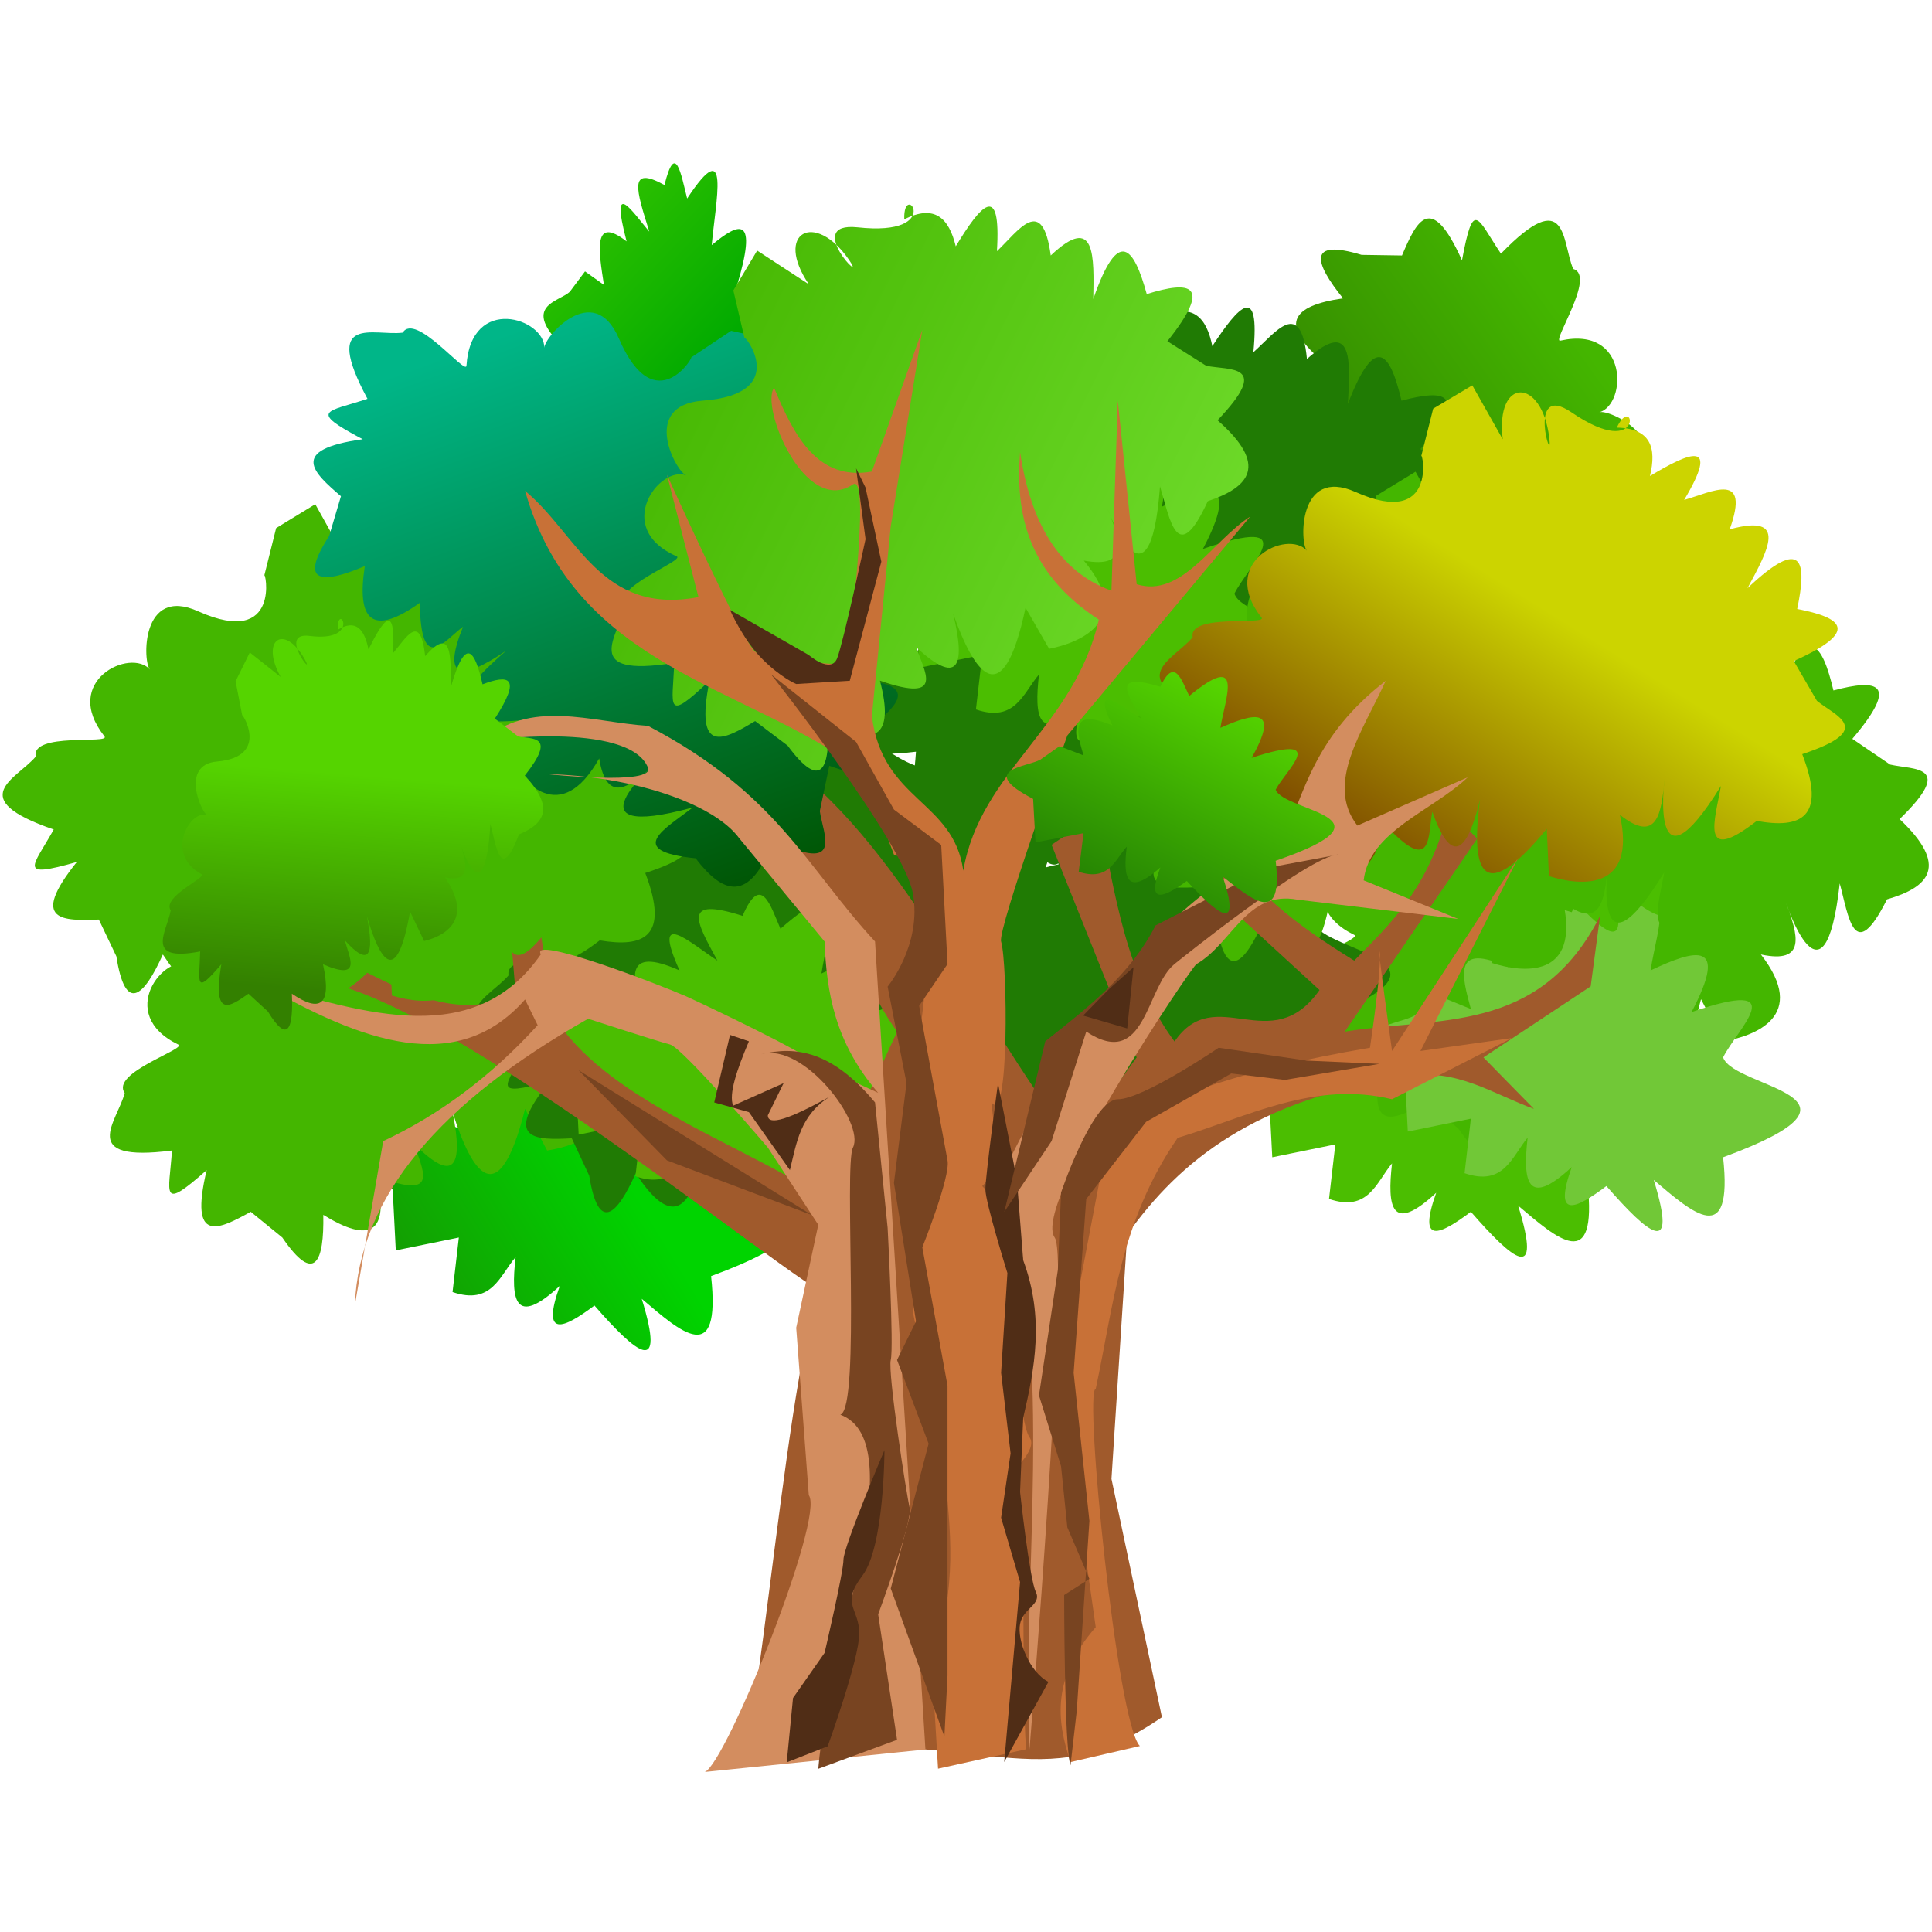 <?xml version="1.0" encoding="UTF-8" standalone="no"?>
<!-- Created with Inkscape (http://www.inkscape.org/) -->

<svg
   xmlns:dc="http://purl.org/dc/elements/1.1/"
   xmlns:cc="http://creativecommons.org/ns#"
   xmlns:rdf="http://www.w3.org/1999/02/22-rdf-syntax-ns#"
   xmlns:svg="http://www.w3.org/2000/svg"
   xmlns="http://www.w3.org/2000/svg"
   xmlns:xlink="http://www.w3.org/1999/xlink"
   xmlns:sodipodi="http://sodipodi.sourceforge.net/DTD/sodipodi-0.dtd"
   xmlns:inkscape="http://www.inkscape.org/namespaces/inkscape"
   id="svg2"
   sodipodi:docname="openclipart_289_tree_variant_tmp.svg"
   viewBox="0 0 305.9 305.9"
   sodipodi:version="0.32"
   version="1.0"
   inkscape:output_extension="org.inkscape.output.svg.inkscape"
   inkscape:version="0.91 r13725"
   width="305.9"
   height="305.9">
  <defs
     id="defs4">
    <linearGradient
       inkscape:collect="always"
       id="linearGradient4199">
      <stop
         offset="0"
         style="stop-color:#00b688;stop-opacity:1"
         id="stop4201" />
      <stop
         offset="1"
         style="stop-color:#005503;stop-opacity:1"
         id="stop4203" />
    </linearGradient>
    <linearGradient
       inkscape:collect="always"
       id="linearGradient4193">
      <stop
         offset="0"
         style="stop-color:#804e00;stop-opacity:1"
         id="stop4195" />
      <stop
         offset="1"
         style="stop-color:#ccd400;stop-opacity:1"
         id="stop4197" />
    </linearGradient>
    <linearGradient
       id="linearGradient3541"
       inkscape:collect="always">
      <stop
         id="stop3543"
         style="stop-color:#338000"
         offset="0" />
      <stop
         id="stop3545"
         style="stop-color:#55d400"
         offset="1" />
    </linearGradient>
    <linearGradient
       id="linearGradient3395"
       inkscape:collect="always">
      <stop
         id="stop3397"
         style="stop-color:#44b600"
         offset="0" />
      <stop
         id="stop3399"
         style="stop-color:#225500"
         offset="1" />
    </linearGradient>
    <linearGradient
       id="linearGradient3777"
       y2="1236.3"
       gradientUnits="userSpaceOnUse"
       x2="545.93"
       gradientTransform="translate(-128.73,-171.82)"
       y1="1193.7"
       x1="590.07"
       inkscape:collect="always">
      <stop
         id="stop3551"
         style="stop-color:#55d400"
         offset="0" />
      <stop
         id="stop3553"
         style="stop-color:#00aa00"
         offset="1" />
    </linearGradient>
    <linearGradient
       id="linearGradient3779"
       y2="1156.7"
       xlink:href="#linearGradient3395"
       gradientUnits="userSpaceOnUse"
       x2="417.45"
       gradientTransform="matrix(0.384,-0.923,0.923,0.384,-884.76,1072.1)"
       y1="1060.2"
       x1="440.85"
       inkscape:collect="always" />
    <linearGradient
       id="linearGradient3781"
       y2="1203.2"
       gradientUnits="userSpaceOnUse"
       x2="427.18"
       y1="1237.3"
       x1="482.36"
       inkscape:collect="always">
      <stop
         id="stop3429"
         style="stop-color:#207b04"
         offset="0" />
      <stop
         id="stop3431"
         style="stop-color:#00d400"
         offset="1" />
    </linearGradient>
    <linearGradient
       id="linearGradient3783"
       y2="1089.7"
       xlink:href="#linearGradient4193"
       gradientUnits="userSpaceOnUse"
       x2="183.38"
       gradientTransform="translate(78.291,24.17)"
       y1="1131.7"
       x1="209.13"
       inkscape:collect="always" />
    <linearGradient
       id="linearGradient3785"
       y2="1156.7"
       xlink:href="#linearGradient4199"
       gradientUnits="userSpaceOnUse"
       x2="417.45"
       gradientTransform="matrix(0.995,0.104,-0.104,0.995,115.26,-44.721)"
       y1="1060.2"
       x1="440.85"
       inkscape:collect="always" />
    <linearGradient
       id="linearGradient3787"
       y2="1238.4"
       gradientUnits="userSpaceOnUse"
       x2="316.22"
       gradientTransform="matrix(0.711,0.703,-0.703,0.711,882.84,50.248)"
       y1="1035"
       x1="385.15"
       inkscape:collect="always">
      <stop
         id="stop3405"
         style="stop-color:#44b600"
         offset="0" />
      <stop
         id="stop3407"
         style="stop-color:#99ff55"
         offset="1" />
    </linearGradient>
    <linearGradient
       id="linearGradient3789"
       y2="1124.3"
       gradientUnits="userSpaceOnUse"
       x2="343.64"
       gradientTransform="translate(-11.56,-7.882)"
       y1="1162.7"
       x1="362.55"
       inkscape:collect="always">
      <stop
         id="stop3527"
         style="stop-color:#207b04"
         offset="0" />
      <stop
         id="stop3529"
         style="stop-color:#55d400"
         offset="1" />
    </linearGradient>
    <linearGradient
       id="linearGradient3791"
       y2="1089.7"
       xlink:href="#linearGradient3541"
       gradientUnits="userSpaceOnUse"
       x2="183.38"
       gradientTransform="matrix(0.529,0.338,-0.278,0.642,672.02,369.95)"
       y1="1131.7"
       x1="209.13"
       inkscape:collect="always" />
  </defs>
  <sodipodi:namedview
     id="base"
     bordercolor="#666666"
     inkscape:pageshadow="2"
     inkscape:window-y="-8"
     pagecolor="#ffffff"
     inkscape:window-height="660"
     inkscape:zoom="1.5837011"
     inkscape:window-x="1272"
     showgrid="false"
     borderopacity="1.0"
     inkscape:current-layer="g3870"
     inkscape:cx="235.69848"
     inkscape:cy="158.45528"
     showguides="true"
     inkscape:guide-bbox="true"
     inkscape:window-width="1280"
     inkscape:pageopacity="0.0"
     inkscape:document-units="px"
     inkscape:window-maximized="1" />
  <g
     id="layer1"
     inkscape:label="Capa 1"
     inkscape:groupmode="layer"
     transform="translate(-82.552,-136.22)">
    <g
       id="g3870"
       inkscape:export-ydpi="90"
       inkscape:export-xdpi="90"
       inkscape:export-filename="/home/multimedia14/Desktop/tree.png"
       transform="matrix(-0.95,0,0,0.97,591.48,-837.95)">
      <path
         id="path3872"
         sodipodi:nodetypes="cccccccccccccccccccc"
         style="fill:url(#linearGradient3777);fill-rule:evenodd;stroke-opacity:0"
         d="m 429.39,1072.5 c 1.58,3.1 2.36,8.2 6.3,5.9 l -0.63,-9.2 6.3,2.2 0.32,-10.3 c 7.44,-7 0.78,-7.5 -0.95,-9.2 l -2.52,-3.3 -3.15,2.2 c 0.89,-5.6 1.88,-11.4 -3.78,-7.1 2.87,-10.7 -1.06,-4.7 -3.78,-1.6 2.13,-6.7 3.6,-10.9 -2.53,-7.6 -1.83,-7.2 -2.75,-1.8 -3.78,2.2 -7.35,-10.9 -4.71,0.6 -4.1,7.6 -4.53,-3.7 -7.86,-5.1 -4.09,7 -10.35,-6 -4.54,2.8 -3.15,7.6 -1.08,5.3 -16.81,6.4 0,16.8 -1.01,15.6 3.03,9.4 6.93,3.8 -2.44,13.3 0.5,9.3 4.73,1.1 3.11,4 5.35,5.7 3.46,-3.2 4.5,7 4.91,2.3 4.42,-4.9 z"
         inkscape:connector-curvature="0" />
      <path
         id="path3874"
         sodipodi:nodetypes="ccccccccccccccscsccccssccccccccccc"
         style="fill:url(#linearGradient3779);fill-rule:evenodd;stroke-opacity:0"
         d="m 333.97,1116.7 c 11.79,-19.1 -5.06,-8 -5.06,-8 4.78,-2.9 8.93,-5.8 1.9,-9.3 12.57,-2.9 7.46,-11.1 3.84,-15 l -7.12,3.1 c 7.33,-16.5 -0.66,-13.6 -9.16,-7.9 7.05,-5.9 7.38,-9 -1.7,-8 3.13,-2.4 9.53,-4.5 -1.69,-8.1 7.59,-6.1 5.66,-9.3 -3.11,-10.5 4.77,-5.8 6.04,-9.8 -3.09,-7.1 l -6.73,0.1 c -2.36,-5.4 -4.75,-10.7 -10,0.8 -1.93,-10.2 -2.51,-6.9 -6.49,-1.1 -11.27,-11.4 -10.12,-1.8 -12.05,2.5 -3.9,1.1 3.74,12.1 2.13,11.7 -11.4,-2.5 -11.1,10.4 -6.48,11.7 -1.52,-0.6 -13.07,4.6 -5.01,11.4 11.61,9.9 -1.51,13.1 -0.41,12.4 l -6.12,5.2 -0.6,7.6 10.18,0.6 c -9.63,3.3 -6.31,10.3 3.08,7.1 5.34,-1.8 -9.96,0.5 -2.02,5.1 12.89,7.6 1.37,11 5.54,5.8 2.6,5 5.9,4.5 9.53,1.4 -0.61,7.9 -0.18,13.1 6.01,3.5 0.93,4.7 0.57,12 7.67,4.7 1.94,10.1 5.96,4 9.92,-1.6 -3.67,12.2 0.48,10.8 6.69,6 4.54,6 7.93,7.9 7.35,-4.3 l 7.56,0.6 c 3.66,1.7 8.6,6.8 6.77,-6 11.17,-0.9 10.79,-5.6 6.48,-11.6 2.31,-11.9 -3.3,-6.1 -7.81,-2.8 z"
         inkscape:connector-curvature="0" />
      <path
         id="path3876"
         sodipodi:nodetypes="cccccccccccccccccccc"
         style="fill:#4bbe01;fill-rule:evenodd;stroke-opacity:0"
         d="m 303.71,1194.2 c 2.63,3.1 3.93,8 10.5,5.8 l -1.05,-8.9 10.51,2.1 0.53,-10 c 12.4,-6.8 1.31,-7.3 -1.58,-8.9 l -4.2,-3.2 -5.26,2.1 c 1.49,-5.4 3.14,-11 -6.3,-6.8 4.79,-10.4 -1.76,-4.6 -6.31,-1.6 3.56,-6.4 6.02,-10.5 -4.2,-7.3 -3.06,-7 -4.6,-1.8 -6.31,2.1 -12.25,-10.6 -7.84,0.6 -6.83,7.3 -7.56,-3.5 -13.11,-4.9 -6.83,6.8 -17.25,-5.8 -7.56,2.8 -5.25,7.4 -1.8,5.1 -28.02,6.2 0,16.3 -1.68,15 5.05,9.1 11.56,3.7 -4.07,12.9 0.84,8.9 7.88,1 5.18,3.8 8.92,5.5 5.78,-3.1 7.5,6.8 8.18,2.3 7.36,-4.8 z"
         inkscape:connector-curvature="0" />
      <path
         id="path3878"
         sodipodi:nodetypes="ccccccccccccccscsccccssccccccccccc"
         style="fill:#44b600;fill-rule:evenodd;stroke-opacity:0"
         d="m 229.09,1148.5 c 2.56,22.3 8.94,3.2 8.94,3.2 -1.98,5.2 -3.44,10 4.2,8.4 -8.02,10.1 1.04,13.3 6.3,14.2 l 3.68,-6.9 c 4.48,17.5 8.94,10.3 12.09,0.6 -1.87,9 -0.23,11.6 6.3,5.2 -0.98,3.8 -4.69,9.4 6.31,5.3 -2.19,9.5 1.32,10.8 8.93,6.3 -0.14,7.5 1.39,11.5 6.83,3.7 l 5.26,-4.3 c 5.2,2.8 10.35,5.5 7.35,-6.8 7.85,6.9 6.26,3.9 5.78,-3.1 15.88,1.9 9.07,-4.9 7.88,-9.5 2.42,-3.2 -10.42,-7.2 -8.93,-7.9 10.56,-5 2.32,-15 -2.1,-13.1 1.56,-0.5 7.41,-11.7 -3.15,-12.1 -15.22,-0.5 -6.92,-11.2 -7.36,-10 l 1.58,-7.9 -4.21,-6.3 -8.4,5.8 c 5.5,-8.6 -1.43,-12 -6.83,-3.7 -3.08,4.8 7.53,-6.5 -1.58,-5.2 -14.78,2.1 -7.88,-7.8 -7.88,-1.1 -5.16,-2.3 -7.44,0.1 -8.41,4.8 -4.41,-6.6 -7.97,-10.4 -6.83,1 -3.68,-3.2 -7.92,-9.1 -8.93,1.1 -7.82,-6.8 -7.19,0.5 -6.83,7.3 -4.64,-11.8 -7.08,-8.2 -8.94,-0.5 -7.31,-1.9 -11.14,-1.3 -3.15,7.9 l -6.3,4.2 c -3.95,0.9 -10.95,0 -1.58,8.9 -8.22,7.6 -5,11.1 2.1,13.1 5.53,10.8 6.38,2.8 7.88,-2.6 z"
         inkscape:connector-curvature="0" />
      <path
         id="path3880"
         sodipodi:nodetypes="cccccccccccccccccccc"
         style="fill:#207b04;fill-rule:evenodd;stroke-opacity:0"
         d="m 420.88,1107.5 c 2.64,3.1 3.94,8 10.51,5.8 l -1.05,-8.9 10.51,2.1 0.52,-10 c 12.4,-6.8 1.31,-7.3 -1.58,-8.9 l -4.2,-3.2 -5.25,2.1 c 1.48,-5.4 3.13,-11 -6.31,-6.8 4.79,-10.4 -1.76,-4.6 -6.3,-1.6 3.55,-6.4 6.01,-10.5 -4.21,-7.3 -3.06,-7 -4.59,-1.8 -6.3,2.1 -12.25,-10.6 -7.85,0.6 -6.83,7.3 -7.57,-3.5 -13.12,-4.8 -6.83,6.8 -17.26,-5.8 -7.56,2.8 -5.26,7.4 -1.79,5.1 -28.01,6.2 0,16.3 -1.68,15 5.06,9.1 11.56,3.7 -4.06,12.9 0.84,8.9 7.88,1 5.19,3.8 8.92,5.5 5.78,-3.1 7.51,6.8 8.18,2.3 7.36,-4.8 z"
         inkscape:connector-curvature="0" />
      <path
         id="path3882"
         sodipodi:nodetypes="cccccccccccccccccccc"
         style="fill:url(#linearGradient3781);fill-rule:evenodd;stroke-opacity:0"
         d="m 449.78,1209.5 c 2.64,3 3.94,7.9 10.51,5.7 l -1.05,-8.9 10.51,2.1 0.52,-10 c 12.4,-6.7 1.31,-7.2 -1.58,-8.9 l -4.2,-3.2 -5.25,2.2 c 1.48,-5.5 3.13,-11 -6.31,-6.9 4.79,-10.4 -1.76,-4.5 -6.3,-1.6 3.55,-6.4 6.01,-10.5 -4.21,-7.3 -3.06,-7 -4.59,-1.8 -6.3,2.1 -12.25,-10.5 -7.85,0.6 -6.83,7.3 -7.57,-3.5 -13.12,-4.8 -6.83,6.9 -17.26,-5.8 -7.56,2.7 -5.26,7.3 -1.79,5.2 -28.01,6.2 0,16.3 -1.68,15.1 5.06,9.1 11.56,3.7 -4.06,12.9 0.84,9 7.88,1.1 5.18,3.8 8.92,5.4 5.78,-3.2 7.51,6.8 8.18,2.3 7.36,-4.7 z"
         inkscape:connector-curvature="0" />
      <path
         id="path3884"
         sodipodi:nodetypes="cccccccccccccccccccc"
         style="fill:#207b04;fill-rule:evenodd;stroke-opacity:0"
         d="m 349.42,1168 c 2.64,3 3.94,7.9 10.51,5.7 l -1.05,-8.9 10.51,2.1 0.52,-10 c 12.4,-6.7 1.31,-7.2 -1.58,-8.9 l -4.2,-3.2 -5.25,2.1 c 1.48,-5.4 3.13,-10.9 -6.31,-6.8 4.79,-10.4 -1.76,-4.5 -6.3,-1.6 3.55,-6.4 6.01,-10.5 -4.21,-7.3 -3.06,-7 -4.59,-1.8 -6.3,2.1 -12.25,-10.5 -7.85,0.6 -6.83,7.3 -7.57,-3.5 -13.12,-4.8 -6.83,6.9 -17.26,-5.8 -7.56,2.7 -5.26,7.3 -1.79,5.2 -28.01,6.2 0,16.3 -1.68,15.1 5.06,9.1 11.56,3.7 -4.06,12.9 0.84,9 7.88,1 5.18,3.9 8.92,5.5 5.78,-3.1 7.51,6.8 8.18,2.3 7.36,-4.7 z"
         inkscape:connector-curvature="0" />
      <path
         id="path3886"
         sodipodi:nodetypes="cccccccccccccccccccc"
         style="fill:#71c837;fill-rule:evenodd;stroke-opacity:0"
         d="m 281.11,1190 c 2.64,3.1 3.94,8 10.51,5.8 l -1.05,-8.9 10.51,2.1 0.52,-10 c 12.41,-6.8 1.31,-7.3 -1.57,-8.9 l -4.21,-3.2 -5.25,2.1 c 1.49,-5.4 3.13,-11 -6.31,-6.8 4.8,-10.4 -1.76,-4.6 -6.3,-1.6 3.55,-6.4 6.02,-10.5 -4.2,-7.4 -3.06,-6.9 -4.6,-1.7 -6.31,2.1 -12.25,-10.5 -7.85,0.7 -6.83,7.4 -7.56,-3.5 -13.11,-4.9 -6.83,6.8 -17.26,-5.8 -7.56,2.8 -5.26,7.4 -1.79,5.1 -28.01,6.2 0,16.3 -1.67,15 5.06,9.1 11.56,3.7 -4.06,12.9 0.84,8.9 7.89,1 5.18,3.8 8.91,5.5 5.78,-3.1 7.5,6.8 8.17,2.3 7.35,-4.8 z"
         inkscape:connector-curvature="0" />
      <path
         id="path3888"
         sodipodi:nodetypes="ccccccccccccccscsccccssccccccccccc"
         style="fill:#44b600;fill-rule:evenodd;stroke-opacity:0"
         d="m 425.08,1166.4 c 2.56,22.3 8.93,3.1 8.93,3.1 -1.97,5.3 -3.43,10.1 4.21,8.4 -8.02,10.2 1.04,13.4 6.3,14.2 l 3.68,-6.8 c 4.48,17.5 8.94,10.3 12.09,0.5 -1.87,9 -0.23,11.7 6.3,5.3 -0.98,3.8 -4.69,9.4 6.31,5.2 -2.19,9.5 1.32,10.9 8.93,6.3 -0.14,7.6 1.39,11.5 6.83,3.7 l 5.26,-4.2 c 5.2,2.8 10.35,5.5 7.35,-6.8 7.85,6.8 6.26,3.9 5.78,-3.2 15.88,2 9.07,-4.8 7.88,-9.4 2.42,-3.3 -10.42,-7.2 -8.93,-7.9 10.56,-5 2.32,-15 -2.1,-13.1 1.56,-0.5 7.41,-11.8 -3.15,-12.1 -15.22,-0.6 -6.92,-11.2 -7.36,-10 l 1.58,-7.9 -4.21,-6.3 -8.4,5.8 c 5.5,-8.6 -1.43,-12 -6.84,-3.7 -3.07,4.7 7.54,-6.5 -1.57,-5.3 -14.78,2.1 -7.88,-7.7 -7.88,-1 -5.16,-2.4 -7.44,0.1 -8.41,4.7 -4.41,-6.5 -7.97,-10.4 -6.83,1.1 -3.68,-3.2 -7.92,-9.1 -8.93,1 -7.82,-6.8 -7.19,0.5 -6.83,7.4 -4.64,-11.8 -7.08,-8.2 -8.94,-0.5 -7.31,-2 -11.14,-1.4 -3.15,7.8 l -6.3,4.2 c -3.95,1 -10.95,0.1 -1.58,9 -8.22,7.6 -5,11.1 2.1,13.1 5.53,10.7 6.38,2.8 7.88,-2.6 z"
         inkscape:connector-curvature="0" />
      <path
         id="path3890"
         sodipodi:nodetypes="ccccccccccccccscsccccssccccccccccc"
         style="fill:#207b04;fill-rule:evenodd;stroke-opacity:0"
         d="m 301.08,1101.2 c 2.56,22.3 8.93,3.2 8.93,3.2 -1.98,5.2 -3.44,10 4.2,8.4 -8.02,10.1 1.05,13.4 6.31,14.2 l 3.68,-6.9 c 4.48,17.6 8.94,10.3 12.08,0.6 -1.86,9 -0.23,11.6 6.31,5.2 -0.99,3.8 -4.7,9.5 6.3,5.3 -2.19,9.5 1.33,10.8 8.94,6.3 -0.14,7.5 1.38,11.5 6.83,3.7 l 5.25,-4.2 c 5.21,2.7 10.36,5.4 7.36,-6.9 7.85,6.9 6.25,3.9 5.78,-3.1 15.88,1.9 9.07,-4.9 7.88,-9.5 2.42,-3.2 -10.42,-7.2 -8.93,-7.9 10.55,-5 2.32,-14.9 -2.11,-13.1 1.57,-0.5 7.41,-11.7 -3.15,-12.1 -15.22,-0.5 -6.91,-11.2 -7.35,-10 l 1.57,-7.9 -4.2,-6.3 -8.41,5.8 c 5.51,-8.5 -1.42,-12 -6.83,-3.7 -3.07,4.8 7.54,-6.5 -1.58,-5.2 -14.77,2.1 -7.88,-7.8 -7.88,-1.1 -5.16,-2.3 -7.43,0.1 -8.4,4.8 -4.41,-6.6 -7.97,-10.4 -6.84,1 -3.68,-3.2 -7.92,-9.1 -8.93,1.1 -7.82,-6.8 -7.19,0.5 -6.83,7.3 -4.64,-11.8 -7.07,-8.2 -8.93,-0.5 -7.31,-1.9 -11.15,-1.3 -3.15,7.9 l -6.31,4.2 c -3.94,0.9 -10.95,0 -1.58,8.9 -8.22,7.6 -5,11.1 2.11,13.2 5.53,10.7 6.38,2.7 7.88,-2.7 z"
         inkscape:connector-curvature="0" />
      <path
         id="path3892"
         sodipodi:nodetypes="ccccccccccccccscsccccssccccccccccc"
         style="fill:#207b04;fill-rule:evenodd;stroke-opacity:0"
         d="m 362.91,1187.7 c 11.96,19 9.41,-1 9.41,-1 0.48,5.6 1.26,10.6 7.43,5.8 -2.85,12.5 6.74,11.5 11.83,10 l 0.36,-7.7 c 11.62,13.8 12.51,5.3 11.12,-4.8 2.23,8.9 4.83,10.6 7.96,2 0.76,3.9 -0.15,10.5 7.96,2 2.13,9.5 5.88,9.2 10.78,1.8 3.13,6.9 6.23,9.8 7.75,0.4 l 2.91,-6.1 c 5.9,0.3 11.7,0.4 3.68,-9.3 10.03,2.7 7.32,0.8 3.84,-5.4 15.15,-5.1 6.08,-8.3 3.01,-11.9 0.78,-4 -12.5,-2 -11.47,-3.2 7.34,-9.2 -4.39,-14.6 -7.58,-11 1.2,-1.1 1.6,-13.7 -8.08,-9.5 -13.95,6.1 -11.08,-7.1 -10.95,-5.8 l -2,-7.8 -6.52,-3.9 -5.07,8.9 c 1.25,-10.1 -6.47,-10.2 -7.75,-0.4 -0.73,5.6 3.96,-9.1 -3.7,-4 -12.42,8.2 -10.48,-3.6 -7.56,2.4 -5.67,0.2 -6.65,3.4 -5.53,7.9 -6.81,-4 -11.67,-5.9 -5.7,4 -4.69,-1.3 -11.09,-4.8 -7.59,4.8 -9.99,-2.8 -6.26,3.5 -2.97,9.6 -9.3,-8.7 -9.92,-4.4 -8.28,3.4 -7.42,1.4 -10.62,3.6 0.57,8.4 l -3.86,6.5 c -3.15,2.6 -9.86,4.8 2.45,8.8 -4.11,10.4 0.29,12.1 7.58,10.9 9.63,7.3 6.95,-0.3 5.97,-5.8 z"
         inkscape:connector-curvature="0" />
      <path
         id="path3894"
         sodipodi:nodetypes="cccccccccccccccccccc"
         style="fill:#4bbe01;fill-rule:evenodd;stroke-opacity:0"
         d="m 288.47,1141.2 c 2.64,3 3.94,7.9 10.51,5.7 l -1.05,-8.9 10.5,2.1 0.53,-10 c 12.4,-6.7 1.31,-7.2 -1.58,-8.9 l -4.2,-3.2 -5.25,2.1 c 1.48,-5.4 3.13,-10.9 -6.31,-6.8 4.79,-10.4 -1.76,-4.5 -6.31,-1.6 3.56,-6.4 6.02,-10.5 -4.2,-7.3 -3.06,-7 -4.59,-1.8 -6.3,2.1 -12.25,-10.5 -7.85,0.6 -6.83,7.3 -7.57,-3.5 -13.12,-4.8 -6.84,6.9 -17.25,-5.8 -7.55,2.7 -5.25,7.3 -1.79,5.2 -28.01,6.2 0,16.3 -1.68,15.1 5.06,9.1 11.56,3.7 -4.06,12.9 0.84,9 7.88,1 5.18,3.9 8.92,5.5 5.78,-3.1 7.5,6.8 8.18,2.3 7.36,-4.7 z"
         inkscape:connector-curvature="0" />
      <path
         id="path3896"
         sodipodi:nodetypes="cccccccccccccccccccc"
         style="fill:#4bbe01;fill-rule:evenodd;stroke-opacity:0"
         d="m 362.55,1114.4 c 2.64,3 3.94,7.9 10.51,5.7 l -1.05,-8.9 10.51,2.1 0.53,-10 c 12.4,-6.7 1.31,-7.2 -1.58,-8.9 l -4.2,-3.2 -5.26,2.1 c 1.49,-5.4 3.14,-10.9 -6.3,-6.8 4.79,-10.4 -1.76,-4.5 -6.31,-1.6 3.56,-6.4 6.02,-10.5 -4.2,-7.3 -3.06,-7 -4.6,-1.8 -6.31,2.1 -12.25,-10.5 -7.85,0.6 -6.83,7.3 -7.56,-3.5 -13.11,-4.8 -6.83,6.9 -17.25,-5.8 -7.56,2.7 -5.25,7.3 -1.8,5.2 -28.02,6.2 0,16.3 -1.68,15.1 5.05,9.1 11.56,3.7 -4.07,12.9 0.83,9 7.88,1 5.18,3.9 8.92,5.5 5.78,-3.1 7.5,6.8 8.18,2.3 7.35,-4.7 z"
         inkscape:connector-curvature="0" />
      <path
         id="path3898"
         sodipodi:nodetypes="cccccccccccccccccccc"
         style="fill:#4bbe01;fill-rule:evenodd;stroke-opacity:0"
         d="m 419.3,1190.6 c 2.64,3 3.94,7.9 10.51,5.7 l -1.05,-8.9 10.51,2.1 0.52,-10 c 12.41,-6.7 1.32,-7.2 -1.57,-8.9 l -4.2,-3.2 -5.26,2.1 c 1.49,-5.4 3.13,-10.9 -6.3,-6.8 4.79,-10.4 -1.76,-4.5 -6.31,-1.6 3.55,-6.4 6.02,-10.5 -4.2,-7.3 -3.06,-7 -4.6,-1.8 -6.31,2.1 -12.25,-10.5 -7.85,0.6 -6.83,7.3 -7.56,-3.5 -13.11,-4.8 -6.83,6.9 -17.26,-5.9 -7.56,2.7 -5.25,7.3 -1.8,5.1 -28.02,6.2 0,16.3 -1.68,15.1 5.05,9.1 11.55,3.7 -4.06,12.9 0.84,9 7.89,1 5.18,3.9 8.92,5.5 5.78,-3.1 7.5,6.8 8.17,2.3 7.35,-4.7 z"
         inkscape:connector-curvature="0" />
      <path
         id="path3900"
         sodipodi:nodetypes="ccccccccccccccscsccccssccccccccccc"
         style="fill:#44b600;fill-rule:evenodd;stroke-opacity:0"
         d="m 258.34,1146.7 c 11.96,19 9.42,-1 9.42,-1 0.48,5.6 1.26,10.6 7.43,5.8 -2.85,12.6 6.73,11.6 11.83,10 l 0.35,-7.7 c 11.63,13.8 12.51,5.4 11.13,-4.8 2.22,9 4.83,10.6 7.95,2 0.77,3.9 -0.14,10.6 7.96,2 2.14,9.5 5.88,9.2 10.79,1.8 3.13,6.9 6.23,9.8 7.75,0.4 l 2.91,-6.1 c 5.9,0.3 11.7,0.4 3.67,-9.3 10.04,2.7 7.32,0.8 3.85,-5.4 15.15,-5.1 6.08,-8.2 3,-11.9 0.79,-4 -12.49,-2 -11.46,-3.2 7.33,-9.1 -4.4,-14.5 -7.59,-11 1.21,-1.1 1.61,-13.7 -8.07,-9.5 -13.96,6.1 -11.09,-7.1 -10.96,-5.8 l -1.99,-7.8 -6.52,-3.9 -5.07,8.9 c 1.25,-10.1 -6.47,-10.2 -7.75,-0.4 -0.73,5.6 3.96,-9.1 -3.7,-4 -12.42,8.3 -10.48,-3.6 -7.56,2.5 -5.67,0.1 -6.66,3.3 -5.53,7.9 -6.81,-4.1 -11.68,-6 -5.7,3.9 -4.7,-1.3 -11.09,-4.8 -7.6,4.8 -9.98,-2.7 -6.26,3.6 -2.97,9.6 -9.29,-8.7 -9.92,-4.3 -8.28,3.4 -7.42,1.4 -10.61,3.6 0.58,8.4 l -3.86,6.6 c -3.16,2.5 -9.87,4.7 2.44,8.7 -4.11,10.4 0.3,12.1 7.59,10.9 9.63,7.3 6.94,-0.3 5.96,-5.8 z"
         inkscape:connector-curvature="0" />
      <path
         id="path3902"
         sodipodi:nodetypes="ccccccccccccccccccccccccccccccscc"
         style="fill:#a05a2c;fill-rule:evenodd;stroke-opacity:0"
         d="m 342.06,1284.6 8.41,-38.9 -2.63,-39.9 c -8.75,-12 -21.31,-22.1 -46.76,-25.8 -8.06,-1.4 -14.25,2.9 -21.02,5.3 l 8.41,-8.4 -17.87,-11.6 -1.57,-11.5 c 10.11,19.5 27.19,16.4 42.56,18.9 l -22.07,-31.5 4.73,-4.8 c 3.37,13 9.67,18.6 15.76,24.7 9.26,-5.6 18.01,-11.7 23.12,-21.5 l 3.15,7.9 -20.49,18.4 c 8.12,11.3 17.3,-1.4 24.17,8.4 8.02,-10.6 9.99,-24.1 12.61,-37.3 l 7.88,5.2 -14.18,34.7 10.51,14.2 c 16.97,-22.1 30.78,-52.6 51.49,-64.7 l 7.88,9 c -22.69,13.6 -20.92,24.9 -29.95,37.3 l 12.61,26.8 c 14.93,-9.1 36.16,-16 44.66,-29.4 l 3.16,-20 5.25,-8.4 -2.1,24.7 c 11.03,5.7 22.07,-2.5 33.1,-7.4 l 1.58,5.3 c -21.79,0.2 -91.84,58.5 -87.23,50.9 5.3,-8.7 12.18,75.7 14.72,74.7 -42.1,-3.6 -49.12,8.6 -69.89,-5.3 z"
         inkscape:connector-curvature="0" />
      <path
         id="path3904"
         sodipodi:nodetypes="ccccccccccccccscsccccssccccccccccc"
         style="fill:#44b600;fill-rule:evenodd;stroke-opacity:0"
         d="m 441.72,1152 c 11.96,19 9.42,-1 9.42,-1 0.48,5.5 1.26,10.5 7.43,5.7 -2.85,12.6 6.73,11.6 11.83,10.1 l 0.35,-7.8 c 11.63,13.9 12.51,5.4 11.12,-4.7 2.23,8.9 4.83,10.6 7.96,2 0.77,3.8 -0.14,10.5 7.96,2 2.14,9.5 5.88,9.2 10.78,1.8 3.14,6.8 6.24,9.8 7.75,0.3 l 2.92,-6 c 5.9,0.2 11.69,0.4 3.67,-9.4 10.04,2.8 7.32,0.8 3.85,-5.3 15.15,-5.1 6.08,-8.3 3,-11.9 0.79,-4 -12.5,-2 -11.46,-3.3 7.33,-9.1 -4.4,-14.5 -7.59,-10.9 1.21,-1.1 1.61,-13.8 -8.07,-9.5 -13.96,6.1 -11.09,-7.1 -10.96,-5.8 l -1.99,-7.8 -6.52,-3.9 -5.07,8.9 c 1.25,-10.2 -6.48,-10.2 -7.75,-0.4 -0.73,5.6 3.96,-9.2 -3.7,-4.1 -12.42,8.3 -10.48,-3.6 -7.56,2.5 -5.67,0.1 -6.66,3.3 -5.53,7.9 -6.81,-4 -11.68,-5.9 -5.7,3.9 -4.7,-1.2 -11.09,-4.8 -7.6,4.8 -9.98,-2.7 -6.26,3.6 -2.97,9.6 -9.29,-8.6 -9.92,-4.3 -8.28,3.4 -7.42,1.5 -10.62,3.7 0.58,8.5 l -3.87,6.5 c -3.15,2.6 -9.86,4.8 2.45,8.7 -4.11,10.5 0.3,12.2 7.59,11 9.63,7.3 6.94,-0.3 5.96,-5.8 z"
         inkscape:connector-curvature="0" />
      <path
         id="path3906"
         sodipodi:nodetypes="ccccccccccccccscsccccssccccccccccc"
         style="fill:url(#linearGradient3783);fill-rule:evenodd;stroke-opacity:0"
         d="m 248.89,1132.6 c 11.96,18.9 9.41,-1.1 9.41,-1.1 0.48,5.6 1.26,10.6 7.43,5.8 -2.85,12.6 6.73,11.6 11.83,10 l 0.36,-7.7 c 11.62,13.8 12.51,5.4 11.12,-4.8 2.22,9 4.83,10.6 7.96,2 0.76,3.9 -0.15,10.6 7.96,2 2.13,9.5 5.87,9.2 10.78,1.8 3.13,6.9 6.23,9.8 7.75,0.4 l 2.91,-6.1 c 5.9,0.3 11.7,0.5 3.67,-9.3 10.04,2.8 7.33,0.8 3.85,-5.3 15.15,-5.2 6.08,-8.3 3.01,-12 0.78,-3.9 -12.5,-1.9 -11.47,-3.2 7.34,-9.1 -4.4,-14.5 -7.58,-10.9 1.2,-1.1 1.6,-13.8 -8.08,-9.6 -13.95,6.1 -11.08,-7.1 -10.95,-5.8 l -2,-7.8 -6.52,-3.8 -5.07,8.8 c 1.25,-10.1 -6.47,-10.2 -7.75,-0.3 -0.73,5.5 3.96,-9.2 -3.7,-4.1 -12.42,8.3 -10.48,-3.6 -7.56,2.5 -5.67,0.1 -6.66,3.3 -5.53,7.9 -6.81,-4 -11.67,-5.9 -5.7,3.9 -4.69,-1.3 -11.09,-4.8 -7.59,4.8 -9.99,-2.7 -6.26,3.6 -2.97,9.6 -9.3,-8.6 -9.92,-4.3 -8.28,3.4 -7.43,1.4 -10.62,3.6 0.57,8.5 l -3.86,6.5 c -3.15,2.5 -9.86,4.7 2.45,8.7 -4.11,10.4 0.29,12.2 7.58,10.9 9.63,7.3 6.95,-0.2 5.97,-5.7 z"
         inkscape:connector-curvature="0" />
      <path
         id="path3908"
         sodipodi:nodetypes="ccccccccccccccscsccccssccccccccccc"
         style="fill:url(#linearGradient3785);fill-rule:evenodd;stroke-opacity:0"
         d="m 420.25,1136.1 c 21.66,5.8 6.23,-7.2 6.23,-7.2 4.12,3.8 8.08,6.9 9.37,-0.8 6.43,11.2 12.8,4 15.51,-0.6 l -4.99,-5.9 c 17.93,2.3 12.85,-4.5 4.96,-11.1 7.69,5.1 10.72,4.6 7.21,-3.9 3.18,2.3 7.03,7.9 7.21,-3.9 8.01,5.6 10.55,2.8 9.16,-6 6.94,2.9 11.21,3 5.95,-4.9 l -1.97,-6.5 c 4.51,-3.8 8.89,-7.6 -3.63,-9.3 9.26,-4.8 5.93,-4.4 -0.79,-6.6 7.68,-14 -1.14,-10.2 -5.87,-10.8 -2.11,-3.4 -10.52,7 -10.63,5.4 -0.77,-11.7 -13.06,-7.7 -12.98,-2.9 0.14,-1.6 -8.14,-11.2 -12.4,-1.6 -6.13,14 -12.96,2.3 -11.99,3.2 l -6.74,-4.4 -7.42,1.6 2.27,9.9 c -5.93,-8.2 -11.66,-3.1 -5.94,5 3.24,4.6 -3.29,-9.4 -5.47,-0.5 -3.54,14.5 -10.15,4.5 -3.89,7 -4.09,3.9 -2.65,6.9 1.29,9.5 -7.73,1.7 -12.6,3.6 -1.55,6.8 -4.32,2.2 -11.41,4 -2.33,8.7 -9.19,4.7 -2.18,6.8 4.31,9 -12.68,0 -10.21,3.6 -3.79,8.1 -4.49,6.1 -5.34,9.9 6.16,5.9 l 1.58,7.4 c -0.6,4 -4.03,10.2 7.72,4.8 4.04,10.4 8.45,8.7 12.98,2.9 12.02,-1.2 4.92,-4.9 0.47,-8.3 z"
         inkscape:connector-curvature="0" />
      <path
         id="path3910"
         sodipodi:nodetypes="ccccccccccccccscsccccssccccccccccc"
         style="fill:url(#linearGradient3787);fill-rule:evenodd;stroke-opacity:0"
         d="m 342.38,1083.7 c 1.74,22.4 8.81,3.5 8.81,3.5 -2.17,5.2 -3.8,10 3.89,8.6 -8.38,9.8 0.56,13.4 5.78,14.4 l 3.93,-6.7 c 3.84,17.7 8.56,10.6 12.06,1 -2.2,8.9 -0.66,11.6 6.11,5.5 -1.13,3.7 -5.04,9.2 6.1,5.4 -2.54,9.4 0.93,10.9 8.7,6.7 -0.42,7.5 0.96,11.5 6.69,3.9 l 5.41,-4 c 5.1,3 10.15,5.8 7.6,-6.6 7.59,7.1 6.11,4.1 5.89,-2.9 15.8,2.5 9.24,-4.5 8.22,-9.2 2.54,-3.1 -10.15,-7.5 -8.63,-8.2 10.73,-4.6 2.87,-14.9 -1.62,-13.2 1.58,-0.4 7.83,-11.4 -2.71,-12.2 -15.19,-1.1 -6.5,-11.4 -6.98,-10.2 l 1.86,-7.8 -3.97,-6.5 -8.61,5.5 c 5.82,-8.4 -0.98,-12.1 -6.69,-4 -3.25,4.6 7.77,-6.2 -1.39,-5.3 -14.84,1.6 -7.59,-8 -7.83,-1.3 -5.07,-2.5 -7.44,-0.2 -8.58,4.4 -4.16,-6.7 -7.58,-10.7 -6.86,0.8 -3.57,-3.3 -7.58,-9.4 -8.97,0.7 -7.56,-7 -7.2,0.3 -7.09,7.1 -4.21,-11.9 -6.77,-8.4 -8.91,-0.8 -7.24,-2.2 -11.09,-1.7 -3.44,7.7 l -6.46,4 c -3.97,0.8 -10.94,-0.4 -1.9,8.9 -8.5,7.3 -5.4,10.9 1.62,13.2 5.13,10.9 6.27,3 7.97,-2.4 z"
         inkscape:connector-curvature="0" />
      <g
         id="g3912"
         transform="translate(16.814,297.93)">
        <path
           id="path3914"
           sodipodi:nodetypes="ccccccccscccccc"
           style="fill:#c87137;fill-rule:evenodd;stroke-opacity:0"
           d="m 328.92,991.37 c 3.8,-3.68 9.36,-58.28 7.36,-58.28 -2.99,-13.66 -4.07,-27.33 -13.66,-40.99 -11.64,-3.43 -22.78,-9.38 -35.73,-6.3 l -19.97,-9.99 15.24,2.11 -16.29,-31.53 21.02,31.53 c 0,0 2.63,-18.39 2.1,-16.29 -0.52,2.1 1.58,15.76 1.58,15.76 23.18,3.85 29.98,7.71 43.09,11.56 l 8.4,43.09 -5.78,39.93 c 7.28,8.18 6.58,15.22 4.19,22.02 l -11.55,-2.62 z"
           inkscape:connector-curvature="0" />
        <path
           id="path3916"
           sodipodi:nodetypes="cscccccccccc"
           style="fill:#d38d5f;fill-rule:evenodd;stroke-opacity:0"
           d="m 347.32,991.94 c 0,0 -6.74,-80.16 -4.21,-83.55 3.99,-5.33 -23.17,-44.78 -23.64,-44.66 -6,-3.42 -8.33,-12.06 -16.82,-10.51 l -26.79,3.15 15.76,-6.3 c -0.93,-8.03 -11.4,-11.29 -17.34,-16.82 l 18.39,7.88 c 5.46,-6.87 -0.93,-15.44 -4.73,-23.64 11.75,8.93 13.56,17.86 17.34,26.8 22.17,10.4 34.6,30.56 45.72,52.02 -7.63,36.99 -2.53,63.81 -3.68,95.63 z"
           inkscape:connector-curvature="0" />
        <path
           id="path3918"
           sodipodi:nodetypes="cccscccscccccccccccccscscccccscccccccc"
           style="fill:#c87137;fill-rule:evenodd;stroke-opacity:0"
           d="m 347.85,991.89 c 0.52,-2.63 0.52,-32.01 0.52,-32.01 L 351,947.27 c 0,0 -5.26,-4.2 -3.68,-6.3 1.57,-2.1 3.15,-19.44 3.15,-19.44 -2.51,-8.55 -1.17,-15.8 4.73,-21.55 -3.63,-3.51 -1.85,-8.84 -1.58,-13.66 -2.92,3.91 -2.66,-22.71 -1.57,-26.27 0.61,-2.01 -11.04,-33.63 -11.04,-33.63 l -30.47,-35.73 c 6.25,3.93 11.41,13.34 18.91,11.04 l 3.15,-29.95 1.06,31 c 8.77,-3.1 13.46,-11.1 15.23,-22.6 0.82,10.26 -1.41,19.85 -13.13,27.33 4.06,17.48 19.79,24.77 22.59,40.98 1.65,-11.52 13.44,-11.33 15.24,-25.22 l -3.15,-31 -5.26,-32.05 8.41,23.12 c 8.93,1.56 12.88,-5.58 16.29,-13.67 2.36,3.04 -5.14,21.02 -13.14,15.77 -3.2,-2.1 1.05,29.42 1.05,29.42 0,0 13.14,-0.52 15.24,-2.1 2.1,-1.58 14.71,-28.9 14.71,-28.9 l -5.25,19.97 c 16.25,3.05 20.19,-10.32 28.9,-17.34 -8.42,29 -36.62,31.63 -56.22,45.71 l -5.26,13.66 c 0,0 -7.88,2.63 -7.88,5.26 0,2.63 2.63,16.29 2.63,16.29 l 2.1,17.86 -3.15,13.66 3.15,21.55 -5.26,25.74 c -0.97,9.67 -2.35,19.14 2.11,31.53 l -1.05,17.32 -14.71,-3.18 z"
           inkscape:connector-curvature="0" />
        <path
           id="path3920"
           sodipodi:nodetypes="cccccscccccccscccccsccccc"
           style="fill:#d38d5f;fill-rule:evenodd;stroke-opacity:0"
           d="m 401.44,995.61 c -3.5,-1.29 -20.06,-41.56 -17.34,-45.18 l 2.1,-27.33 -3.68,-16.81 8.41,-12.61 c 0,0 14.19,-16.29 16.29,-16.82 2.1,-0.52 13.66,-4.2 13.66,-4.2 24.5,13.55 38.19,29.01 38.88,46.77 l -4.73,-26.8 c -9.27,-4.25 -17.88,-10.47 -25.74,-18.92 l 2.1,-4.2 c 11.33,12.64 27.26,6.92 44.13,-2.63 -17.78,5.01 -35.79,10.71 -46.76,-4.73 1.93,-3.21 -19.36,4.77 -24.17,6.83 -1.9,0.82 -21.09,9.68 -21.54,11.04 l -10.51,4.73 c 7.25,-8.24 8.6,-16.47 8.93,-24.7 l 14.19,-16.81 c 4.4,-5.9 18.33,-10.21 32.05,-10.51 0,0 -18.03,1.9 -16.81,-1.05 3.15,-7.69 27.84,-4.52 27.84,-4.21 -8.23,-7.16 -18.32,-3.22 -27.84,-2.62 -21.66,11.13 -26.16,22.82 -37.84,35.2 l -8.4,131.89 36.78,3.67 z"
           inkscape:connector-curvature="0" />
        <path
           id="path3922"
           sodipodi:nodetypes="csscccccsccccccc"
           style="fill:#502d16;fill-rule:evenodd;stroke-opacity:0"
           d="m 344.16,980.9 c 3.16,-1.57 5.26,-6.83 4.73,-9.46 -0.52,-2.62 -3.67,-3.15 -2.62,-5.25 1.05,-2.1 2.62,-16.29 2.62,-16.29 l -0.52,-12.08 c -1.92,-8.11 -3.58,-16.27 0,-25.75 l 1.05,-13.14 3.15,-15.76 c 0,0 2.1,15.24 2.1,17.34 0,2.1 -3.67,13.66 -3.67,13.66 l 1.05,16.29 -1.58,13.14 1.58,10.5 -3.16,10.51 2.64,29.37 -7.37,-13.08 z"
           inkscape:connector-curvature="0" />
        <path
           id="path3924"
           style="fill:#784421;fill-rule:evenodd;stroke-opacity:0"
           d="m 360.98,979.85 0,-47.29 4.2,-22.59 c 0,0 -4.73,-11.56 -4.2,-14.19 0.52,-2.63 4.73,-25.22 4.73,-25.22 l -4.73,-6.83 1.05,-19.44 7.88,-5.78 6.31,-11.04 14.18,-11.03 c 0,0 -22.07,27.32 -23.64,35.73 -1.58,8.41 4.2,15.24 4.2,15.24 l -3.15,15.76 2.1,16.29 -3.68,22.59 3.16,6.31 -5.26,13.66 6.31,23.64 -8.94,24.17 -0.52,-9.98 z"
           inkscape:connector-curvature="0" />
        <path
           id="path3926"
           sodipodi:nodetypes="cccccccccc"
           style="fill:#502d16;fill-rule:evenodd;stroke-opacity:0"
           d="m 380.42,885.27 c 5.16,3.07 5.71,7.67 6.83,12.09 l 6.83,-9.46 5.78,-1.58 -2.63,-11.03 -3.15,1.05 c 2.01,4.63 3.4,8.65 2.63,10.51 l -8.41,-3.68 2.63,5.25 c 0,1.76 -3.5,0.7 -10.51,-3.15 z"
           inkscape:connector-curvature="0" />
        <path
           id="path3928"
           style="fill:#502d16;fill-rule:evenodd;stroke-opacity:0"
           d="m 374.64,785.96 -2.63,12.09 5.26,19.44 8.93,0.53 c 0,0 2.63,-1.06 5.78,-4.21 3.15,-3.15 5.25,-7.88 5.25,-7.88 l -13.13,7.36 c 0,0 -3.68,3.15 -4.73,0.52 -1.05,-2.63 -4.73,-19.44 -4.73,-19.44 l 1.58,-11.56 -1.58,3.15 z"
           inkscape:connector-curvature="0" />
        <path
           id="path3930"
           sodipodi:nodetypes="ccccccccsccccccccccc"
           style="fill:#784421;fill-rule:evenodd;stroke-opacity:0"
           d="m 340.48,994.52 c 1.05,-2.63 1.06,-27.8 1.06,-27.8 l -4.21,-2.63 3.68,-8.41 1.05,-9.98 3.68,-11.56 -3.15,-20.49 -0.53,-12.62 c 0,0 -5.25,-15.23 -9.46,-15.23 -4.2,0 -16.81,-8.41 -16.81,-8.41 l -14.71,2.1 -12.09,0.53 15.77,2.62 8.93,-1.05 14.19,7.89 9.98,12.61 2.1,28.37 -2.63,24.17 2.11,31 1.04,8.89 z"
           inkscape:connector-curvature="0" />
        <path
           id="path3932"
           sodipodi:nodetypes="ccccccccc"
           style="fill:#784421;fill-rule:evenodd;stroke-opacity:0"
           d="m 295.82,845.86 c 4.73,0 27.33,17.87 27.33,17.87 4.82,3.85 4.78,17.41 14.71,11.03 l 5.78,17.87 7.88,11.56 -6.83,-27.85 c -6.99,-5.45 -14.12,-10.75 -18.39,-18.92 l -18.92,-9.45 -11.56,-2.11 z"
           inkscape:connector-curvature="0" />
        <path
           id="path3934"
           sodipodi:nodetypes="ccsscccsccc"
           style="fill:#784421;fill-rule:evenodd;stroke-opacity:0"
           d="m 369.39,990.36 3.15,-20.49 c 0,0 -5.78,-15.24 -5.26,-17.34 0.53,-2.1 3.68,-22.07 3.16,-24.17 -0.53,-2.1 0.52,-21.55 0.52,-21.55 l 2.1,-20.49 c 7.13,-8.38 13.18,-9.24 18.92,-7.88 -7.03,-1.95 -17.28,11.26 -15.24,15.24 1.54,2.99 -1.32,42.51 2.1,43.61 -12.3,4.51 2.11,38.15 3.68,57.8 l -13.13,-4.73 z"
           inkscape:connector-curvature="0" />
        <path
           id="path3936"
           style="fill:#502d16;fill-rule:evenodd;stroke-opacity:0"
           d="m 380.95,991.41 c 0,0 -5.26,-14.19 -5.26,-18.39 0,-4.2 3.15,-4.73 -0.52,-9.46 -3.68,-4.73 -3.68,-20.49 -3.68,-20.49 0,0 6.83,15.76 6.83,17.87 0,2.1 3.15,15.23 3.15,15.23 l 5.26,7.36 1.05,10.51 -6.83,-2.63 z"
           inkscape:connector-curvature="0" />
        <path
           id="path3938"
           style="fill:#784421;fill-rule:evenodd;stroke-opacity:0"
           d="m 383.57,904.71 24.17,-8.93 14.72,-14.71 -38.89,23.64 z"
           inkscape:connector-curvature="0" />
        <path
           id="path3940"
           style="fill:#502d16;fill-rule:evenodd;stroke-opacity:0"
           d="m 329.98,864.25 1.05,9.99 7.35,-2.1 -4.2,-4.21 -4.2,-3.68 z"
           inkscape:connector-curvature="0" />
      </g>
      <path
         id="path3942"
         sodipodi:nodetypes="cccccccccccccccccccc"
         style="fill:url(#linearGradient3789);fill-rule:evenodd;stroke-opacity:0"
         d="m 347.92,1142.5 c 2.01,2.2 3,5.7 8.01,4.1 l -0.8,-6.3 8,1.5 0.4,-7.1 c 9.45,-4.8 1,-5.2 -1.2,-6.4 l -3.2,-2.2 -4,1.5 c 1.13,-3.8 2.38,-7.8 -4.81,-4.9 3.65,-7.3 -1.34,-3.2 -4.8,-1.1 2.71,-4.6 4.58,-7.5 -3.2,-5.2 -2.33,-4.9 -3.5,-1.2 -4.81,1.5 -9.33,-7.5 -5.98,0.4 -5.2,5.2 -5.76,-2.5 -9.99,-3.4 -5.2,4.9 -13.15,-4.2 -5.76,1.9 -4.01,5.2 -1.36,3.6 -21.34,4.4 0,11.6 -1.27,10.7 3.86,6.4 8.81,2.6 -3.1,9.2 0.64,6.4 6,0.7 3.95,2.8 6.8,3.9 4.41,-2.2 5.71,4.9 6.23,1.6 5.6,-3.4 z"
         inkscape:connector-curvature="0" />
      <path
         id="path3944"
         sodipodi:nodetypes="ccccccccccccccscsccccssccccccccccc"
         style="fill:url(#linearGradient3791);fill-rule:evenodd;stroke-opacity:0"
         d="m 453.98,1138.8 c 1.05,16.2 5.27,2.5 5.27,2.5 -1.3,3.7 -2.27,7.2 2.32,6.2 -5.01,7.1 0.34,9.7 3.46,10.4 l 2.34,-4.8 c 2.3,12.8 5.12,7.7 7.21,0.7 -1.31,6.5 -0.39,8.4 3.65,4 -0.68,2.7 -3.01,6.7 3.65,3.9 -1.52,6.8 0.55,7.9 5.19,4.8 -0.25,5.5 0.58,8.4 4,2.9 l 3.23,-2.9 c 3.05,2.1 6.06,4.2 4.53,-4.8 4.54,5.2 3.65,3 3.52,-2.1 9.44,1.8 5.52,-3.3 4.91,-6.7 1.52,-2.2 -6.06,-5.4 -5.16,-5.9 6.41,-3.4 1.71,-10.8 -0.97,-9.6 0.94,-0.3 4.68,-8.3 -1.62,-8.8 -9.07,-0.8 -3.88,-8.3 -4.17,-7.5 l 1.11,-5.6 -2.37,-4.7 -5.15,4 c 3.48,-6.1 -0.59,-8.8 -4,-2.9 -1.93,3.4 4.65,-4.5 -0.82,-3.8 -8.87,1.1 -4.54,-5.9 -4.68,-1 -3.03,-1.8 -4.45,-0.1 -5.13,3.2 -2.48,-4.9 -4.53,-7.7 -4.1,0.6 -2.13,-2.4 -4.53,-6.8 -5.35,0.5 -4.52,-5.1 -4.3,0.2 -4.24,5.2 -2.51,-8.7 -4.04,-6.1 -5.32,-0.6 -4.32,-1.6 -6.62,-1.3 -2.05,5.6 l -3.86,2.9 c -2.37,0.5 -6.53,-0.3 -1.13,6.4 -5.07,5.3 -3.22,7.9 0.97,9.6 3.07,7.9 3.75,2.1 4.76,-1.7 z"
         inkscape:connector-curvature="0" />
    </g>
  </g>
</svg>
